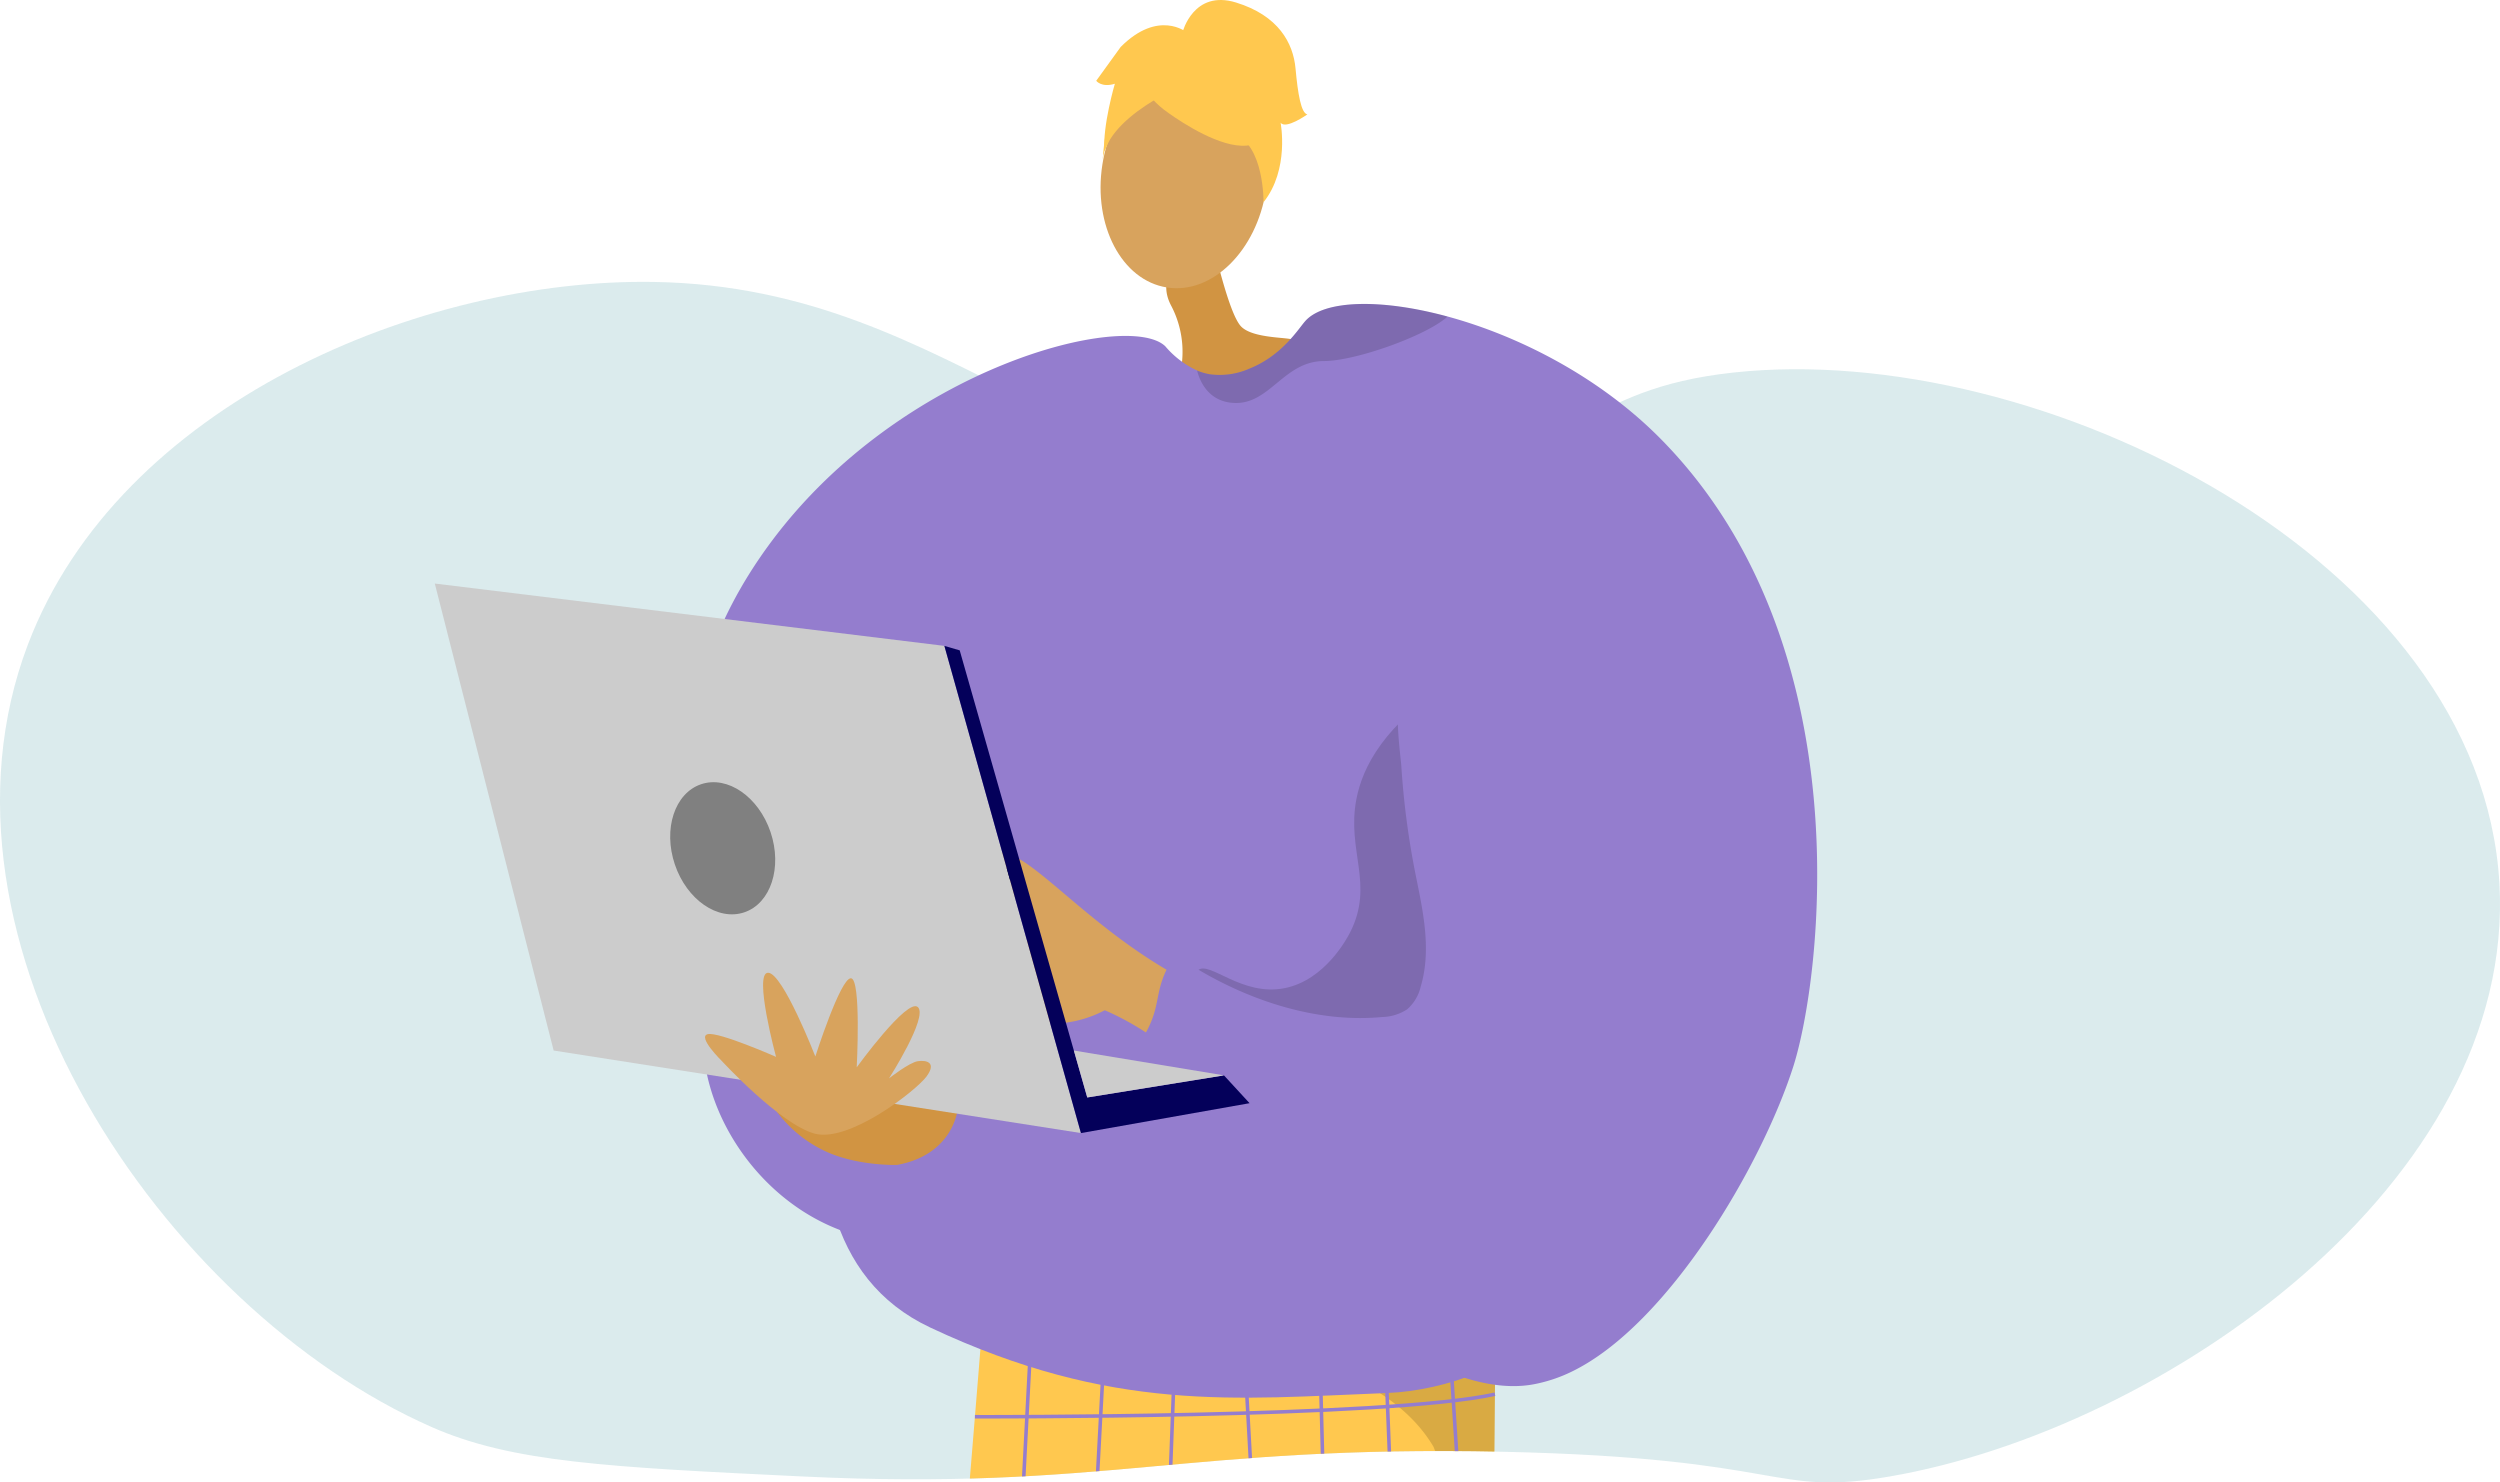 <svg xmlns="http://www.w3.org/2000/svg" xmlns:xlink="http://www.w3.org/1999/xlink" width="528" height="313.089" viewBox="0 0 528 313.089"><defs><style>.a,.i{fill:none;}.b{fill:#b6d7db;opacity:0.49;}.c{clip-path:url(#a);}.d{fill:#d8a35d;}.e{fill:#62548a;}.f{fill:#ffc84f;}.g{opacity:0.3;}.h{opacity:0.5;}.i{stroke:#947dce;stroke-miterlimit:10;stroke-width:0.751px;}.j{fill:#d19442;}.k{fill:#947dce;}.l{opacity:0.15;}.m{fill:#ccc;}.n{fill:#04005a;}.o{fill:gray;}</style><clipPath id="a"><path class="a" d="M633.294,753.268c16.974,7.483,37.413,8.468,78.295,10.44,63.6,3.065,81.068-6.677,147.893-5.22,60.688,1.323,56.484,9.581,81.775,5.22,57.661-9.942,132.361-61.977,128.752-125.273-3.9-68.351-97.119-114.914-161.81-107.873-32.349,3.521-32.415,17.706-67.857,22.618-68.969,9.558-94.176-40.635-160.071-41.757-49.089-.837-112.915,25.692-132.233,76.556C524.226,650.672,576.444,728.2,633.294,753.268Z" transform="translate(-542.135 -511.402)"/></clipPath></defs><g transform="translate(-542.135 -468.439)"><path class="b" d="M633.294,753.268c16.974,7.483,37.413,8.468,78.295,10.44,63.6,3.065,81.068-6.677,147.893-5.22,60.688,1.323,56.484,9.581,81.775,5.22,57.661-9.942,132.361-61.977,128.752-125.273-3.9-68.351-97.119-114.914-161.81-107.873-32.349,3.521-32.415,17.706-67.857,22.618-68.969,9.558-94.176-40.635-160.071-41.757-49.089-.837-112.915,25.692-132.233,76.556C524.226,650.672,576.444,728.2,633.294,753.268Z" transform="translate(0 16.561)"/><g transform="translate(542.135 527.963)"><g class="c"><g transform="translate(169.512 217.48)"><path class="d" d="M763.238,764.3s-.3,139.333,5.69,141.169c10.762,3.364,52.641,13.74,7.67,14.8-22.817,3.509-21.619-1.707-22.389-5.959-.629-3.475-11.82-127.1-13.686-136.619-.417-2.132-.67-3.421-.67-3.421Z" transform="translate(-635.432 -631.393)"/><path class="d" d="M708.576,764.014s-8.888,138.528-14.9,140.3c-10.8,3.247-52.788,13.18-7.831,14.719,22.777,3.751,21.635-1.477,22.452-5.721.668-3.468,6.11-29.746,8.079-39.248.441-2.127,16.479-109.525,16.479-109.525Z" transform="translate(-664.096 -631.506)"/><path class="e" d="M711.559,866.23c.481-1.963-13.9-3.273-15.7-1.825s-31.043,4.294-31.374,12.738,40.04,5.982,42.9,6.081S710.616,870.089,711.559,866.23Z" transform="translate(-664.485 -593.044)"/><path class="e" d="M748.8,864.238c-.459-1.967,16.993-1.047,18.776.42s27.48,5.849,27.719,14.3-40.1,5.559-42.96,5.625S749.7,868.106,748.8,864.238Z" transform="translate(-631.986 -593.305)"/><g transform="translate(23.64)"><path class="f" d="M695.522,675.5c2.238.2,3.442.261,5.04.428,11.331-.272,60.259-1.563,86.716-4.215,9.333-.937,15.868-2.041,16.966-3.336a.77.77,0,0,1,0,.107c0,1.445-.109,17.993-.323,39.688-.424,42.826,6.776,103.825,12.832,122.173,1.307,3.96-59.71.518-59.71.518-2.131-44.086-1.334-121.675-4.228-125.027-3.519-4.076-5.894,64.245-9.553,121.487-23.78,7.234-62.042,5.125-61.711,2.673C685.494,800.873,695.522,675.5,695.522,675.5Z" transform="translate(-681.547 -668.373)"/><g class="g" transform="translate(58.807)"><path d="M724.54,672.876c-.184-.007-.369-.012-.547-.021C723.993,672.855,724.187,672.861,724.54,672.876Z" transform="translate(-723.993 -666.645)"/><path class="h" d="M724.388,674.6c14.621.517,46.376-2.894,46.376-2.894,9.333-.937,15.868-2.041,16.967-3.336a.778.778,0,0,1,0,.107c0,1.445-.109,17.993-.323,39.688a11.1,11.1,0,0,1-1.539-.108,11.952,11.952,0,0,1-7.951-5.072,26.014,26.014,0,0,1-3.274-6.048C762.871,677.02,729.074,674.816,724.388,674.6Z" transform="translate(-723.841 -668.373)"/></g><g transform="translate(16.331 3.337)"><line class="i" x1="8.346" y2="159.802" transform="translate(0 0.727)"/><line class="i" x1="8.353" y2="157.026" transform="translate(15.445 3.246)"/><line class="i" x1="5.823" y2="155.822" transform="translate(32.939 2.598)"/><line class="i" x2="1.759" y2="32.148" transform="translate(53.176 1.974)"/><line class="i" x2="4.094" y2="158.544" transform="translate(69.175 1.281)"/><line class="i" x2="6.284" y2="159.781" transform="translate(82.937 0.586)"/><line class="i" x2="10.263" y2="160.528" transform="translate(96.468)"/></g><path class="i" d="M690.75,685.728s87.049.283,109.821-4.756" transform="translate(-678 -663.516)"/><path class="i" d="M749.583,695.791c-30.093,8.108-59.657-1.369-59.657-1.369" transform="translate(-678.318 -658.332)"/><path class="i" d="M732.683,694.248s27.768,6.416,51.576-1.049" transform="translate(-661.836 -658.803)"/><path class="i" d="M689.222,702.886s22.407,10.365,57.729,3.056" transform="translate(-678.589 -655.069)"/><path class="i" d="M688.374,712.967s34.543,8.789,57.812,2.49" transform="translate(-678.916 -651.183)"/><path class="i" d="M687.519,722.982s17.957,12.674,57.939,4.909" transform="translate(-679.246 -647.323)"/><path class="i" d="M686.519,734.5s27.076,12.5,58.575,1.811" transform="translate(-679.631 -642.881)"/><path class="i" d="M685.581,745.058s19.332,12.317,59,2.958" transform="translate(-679.993 -638.813)"/><path class="i" d="M684.591,755.885s26.469,12.224,59.707-.018" transform="translate(-680.374 -634.646)"/><path class="i" d="M683.79,764.326s15.909,13.824,60.1,1.153" transform="translate(-680.683 -631.385)"/><path class="i" d="M682.828,773.916s25.257,11.761,60.68.722" transform="translate(-681.054 -627.689)"/><path class="i" d="M734.049,704.4s11.875,8.838,50.384.229" transform="translate(-661.309 -654.485)"/><path class="i" d="M734.718,714.69s16.41,6.7,49.126-.569" transform="translate(-661.051 -650.738)"/><path class="i" d="M734.653,726.412s25.157,6.3,49.841-2.159" transform="translate(-661.077 -646.833)"/><path class="i" d="M734.81,735.766s24.607,9.54,50.679-2.195" transform="translate(-661.016 -643.241)"/><path class="i" d="M734.973,746.039S758.306,753,786.725,743.8" transform="translate(-660.953 -639.299)"/><path class="i" d="M735.143,755.907s19.751,7.735,53.029-2.3" transform="translate(-660.888 -635.516)"/><path class="i" d="M735.53,764.282s23.518,10.7,54.255-1.1" transform="translate(-660.739 -631.828)"/><path class="i" d="M735.615,775.378a107.828,107.828,0,0,0,56.487-1.8" transform="translate(-660.706 -627.819)"/></g></g></g></g><path class="j" d="M729.481,504.994c.515,1.273,3.574,15.483,6.221,18.283s11.263,2.2,10.959,2.966-6.467,15.406-17.147,16.526-7.5-6.746-7.5-6.746a20.939,20.939,0,0,0-1.081-17.154C716.217,509.835,729.481,504.994,729.481,504.994Z" transform="translate(68.531 14.091)"/><g transform="translate(771.319 468.439)"><ellipse class="d" cx="23.538" cy="17.487" rx="23.538" ry="17.487" transform="translate(0 58.01) rotate(-81.107)"/><g transform="translate(2.339)"><g transform="translate(1.306 6.236)"><path class="f" d="M720.9,489.785s27.315,21.112,22.587-6.56C740.219,464.077,702.36,474.834,720.9,489.785Z" transform="translate(-708.015 -472.94)"/><path class="f" d="M728.4,484.1s-18.274,7.134-18.212,17.215c0,0,.942-29.919,17.691-28.012s22.939,4.517,16.565,35.3C744.441,508.6,743.5,483.156,728.4,484.1Z" transform="translate(-710.185 -472.835)"/></g><path class="f" d="M722.409,475.214s2.283-9.006,11.261-6.251,12.1,8.558,12.59,13.945,1.193,9.478,2.5,9.686c0,0-4.549,3.257-5.656,1.754,0,0,1.934,9.851-3.6,16.8,0,0,.157-12.044-6.2-14.381S722.409,475.214,722.409,475.214Z" transform="translate(-704.167 -468.439)"/><path class="f" d="M728.338,473.785s-5.945-4.925-13.935,3.091l-5.161,7.141s1.107,1.5,3.935.626c0,0-2.635,8.929-2.195,14.276l6.334-14.945Z" transform="translate(-709.242 -466.956)"/></g></g><path class="k" d="M847.475,684.609c-1.259,9.039-16.493,14.561-27.765,29.91-5.461,7.441-20.087,13.349-33.084,13.827-31.934,1.227-57.824,4.234-96.3-13.827-44.248-20.774-10.262-97.779-12.824-106.459-3.365-11.462,58.9-44.657,62.937-45.989s65.679-5.165,67.456-4.573S851.021,659.111,847.475,684.609Z" transform="translate(48.302 34.306)"/><path class="l" d="M724.928,633.354c2.418-2.11,9.249,5.635,18.388,3.766,8.5-1.739,13.152-10.595,13.736-11.742,5.184-10.2-.759-17.188,1.33-28.135,1.294-6.789,5.813-15.817,20.38-25.034,6.485,52.3,9.97,80.419,9.97,80.419h0l-54.278,4.653C723.843,639.624,723.423,634.668,724.928,633.354Z" transform="translate(70.216 40.001)"/><path class="d" d="M805.282,619.653l-9.452,25.655s-32.138-8.773-53.065-19.237-33.685-27.683-40.436-27.683-25.823,4.474-27.341,7,3.544,4.557,6.329,4.81,8.608-1.013,8.608-1.013-2.785,5.316-5.064,10.126,2.533,8.354,4.051,8.86c0,0,4.3,5.57,7.847,5.57,0,0,6.582,7.095,12.405,5.572s-.507-5.826-.507-5.826a15.824,15.824,0,0,0,8.1.761,24.432,24.432,0,0,0,7.594-2.533s10.676,4.334,17.081,11.856c13.986,16.428,31.68,44.531,43.256,51.013,16.878,9.452,24.641,14.852,35.443,9.788s29.874-39.523,34.429-58.733C854.563,645.644,823.509,644.295,805.282,619.653Z" transform="translate(51.104 50.092)"/><path class="k" d="M880.681,675.808c-6.636,20.778-26.388,54.543-46.785,64.45a31.667,31.667,0,0,1-7.864,2.646c-24.494,4.827-66.24-32.949-83.3-72.24,5.313-8.076,2.074-10.373,7.387-18.449,12.417,8.616,28.473,14.607,43.737,13.156a10.047,10.047,0,0,0,5.261-1.62,9.075,9.075,0,0,0,2.868-4.8c2.3-7.727.509-15.824-1.047-23.5a173.5,173.5,0,0,1-3.049-23.128c-.094-1.471-1.46-11.6-.211-12.385-19.233,12.109-76.189-2.551-95.422,9.558-7.356,4.626,23.022,36.031,15.665,40.655-11.738,61.889-7.631,46.7-15.665,62.026-28.346,5.632-49.705-17.961-51.674-38.983-3.735-39.925-11.717-73.257,14.174-108.112,27.668-37.247,75.5-48.965,83.3-41.355a19.44,19.44,0,0,0,6.7,5.1,12.034,12.034,0,0,0,2.751.8,15.5,15.5,0,0,0,8.267-1.184c6.954-2.774,10.362-8.4,11.822-10.045,3.949-4.467,15.887-4.827,30.061-.974,14.735,4,31.881,12.564,44.964,25.795C895.595,586.675,886.556,657.391,880.681,675.808Z" transform="translate(40.203 17.862)"/><g transform="translate(742.453 642.371)"><path d="M687.559,610.34a.813.813,0,0,1-.279-.049.838.838,0,0,1-.513-1.07,88.759,88.759,0,0,1,6.915-14.849.838.838,0,1,1,1.422.888,88.692,88.692,0,0,0-6.754,14.518A.836.836,0,0,1,687.559,610.34Z" transform="translate(-686.719 -593.978)"/></g><g transform="translate(750.3 649.713)"><path d="M693.223,613.867a.86.86,0,0,1-.2-.025.841.841,0,0,1-.611-1.018c.086-.337,2.1-8.3,5.439-13.183a.839.839,0,0,1,1.385.948c-3.17,4.634-5.176,12.563-5.2,12.642A.841.841,0,0,1,693.223,613.867Z" transform="translate(-692.383 -599.278)"/></g><path class="j" d="M685.915,650.277s-8.3.26-15.046-2.853a26.96,26.96,0,0,1-10.252-8.295l16.712-4.149,21.417,3.374S697.978,648.073,685.915,650.277Z" transform="translate(45.672 64.198)"/><path class="m" d="M744.879,673.452,633.515,656.023l-25.1-98.629,107.618,13.164Z" transform="translate(25.551 34.29)"/><path class="n" d="M686.095,566.9l3.236.941,26.939,94.434,28.871-4.669,5.409,5.875-35.614,6.312Z" transform="translate(55.493 37.953)"/><path class="m" d="M737.532,633.823l-28.871,4.669-2.827-9.91Z" transform="translate(63.102 61.731)"/><path class="d" d="M653.19,635.4s12.321,13.36,19.585,15.305,21.4-9.079,23.607-12.063,0-3.5-1.816-3.242-6.1,3.631-6.1,3.631,8.3-12.971,6.1-15.046-12.921,12.713-12.921,12.713.988-18.679-1.216-18.809-7.523,16.523-7.523,16.523-6.875-17.69-9.988-17.69,1.686,17.769,1.686,17.769-12.063-5.317-14.4-4.8S653.19,635.4,653.19,635.4Z" transform="translate(41.43 57.159)"/><path class="o" d="M665.5,598.224c2.517,7.472.031,15.055-5.553,16.936s-12.151-2.65-14.668-10.122-.032-15.053,5.552-16.935S662.98,590.754,665.5,598.224Z" transform="translate(39.38 45.964)"/><path class="l" d="M777.518,517.43c-4.371,4.022-19.465,9.4-26.08,9.4-8.415,0-11.368,9.007-18.757,8.859-5.737-.116-7.547-4.784-8.065-6.858a12.031,12.031,0,0,0,2.751.8,15.5,15.5,0,0,0,8.267-1.184c6.954-2.774,10.362-8.4,11.822-10.045C751.406,513.937,763.344,513.577,777.518,517.43Z" transform="translate(70.342 17.862)"/></g></svg>